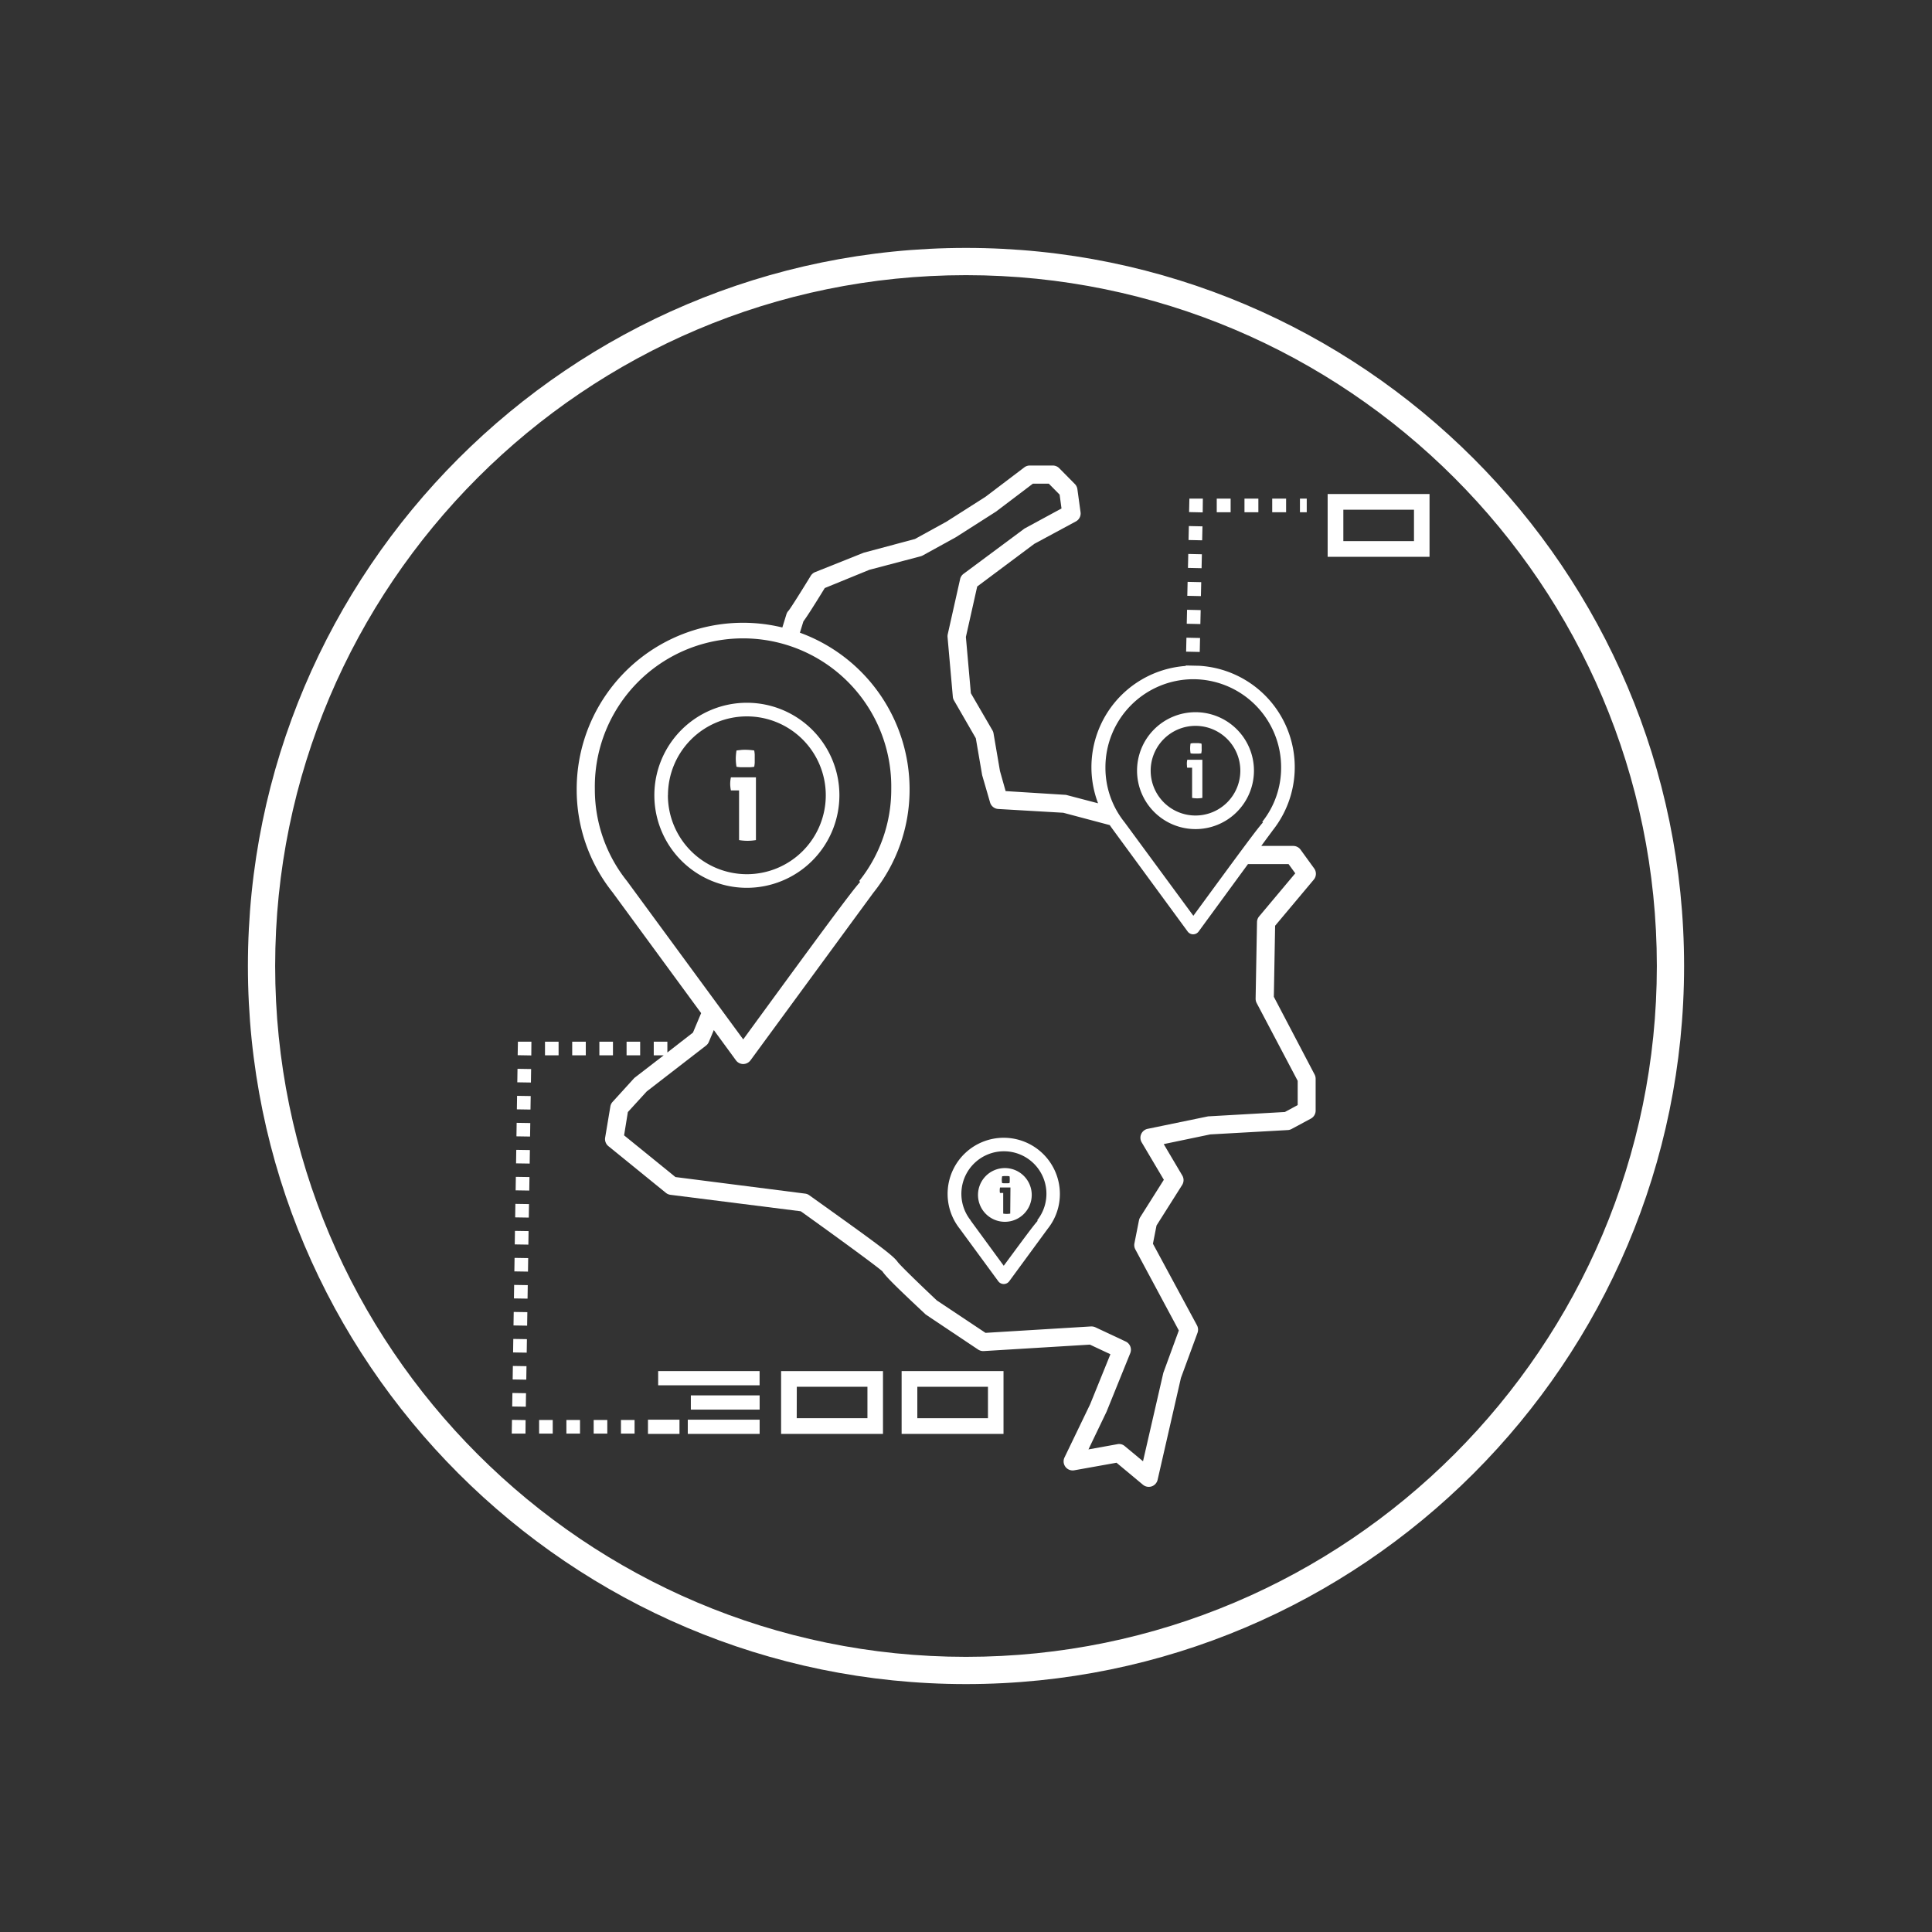 <svg id="Capa_1" data-name="Capa 1" xmlns="http://www.w3.org/2000/svg" viewBox="0 0 512 512"><rect x="0" y="0" width="512" height="512" fill="#333333" stroke="none"/><defs><style>.cls-1{fill:#fff;}</style></defs><path class="cls-1" d="M256,65.7C151.07,65.7,65.7,151.07,65.7,256S151.07,446.3,256,446.3,446.3,360.93,446.3,256,360.93,65.7,256,65.7Zm0,373.38C155.05,439.08,72.92,357,72.92,256S155.05,72.92,256,72.92,439.08,155.05,439.08,256,357,439.08,256,439.08Z"/><path class="cls-1" d="M337.58,264.16l.34-18.83,10.23-12.2a2.42,2.42,0,0,0,.11-3l-3.59-4.95a2.42,2.42,0,0,0-1.95-1h-8.47c1.77-2.42,3-4.06,3.05-4.15a26.92,26.92,0,0,0-19.45-43.59v0l-3.61-.08v.12A26.9,26.9,0,0,0,291,212.88l-8.5-2.23-16-1L265,204.32l-1.7-9.94a2.3,2.3,0,0,0-.28-.81l-5.73-9.86-1.32-14.91,3-13.37,15.14-11.31,11-5.93a2.4,2.4,0,0,0,1.25-2.44l-.84-6.11a2.4,2.4,0,0,0-.67-1.37l-4.13-4.18a2.4,2.4,0,0,0-1.71-.72H272.9a2.39,2.39,0,0,0-1.45.49l-10.26,7.78-10.34,6.59-8.38,4.61-13.57,3.63L216,151.62a2.47,2.47,0,0,0-1.16,1c-2.4,3.93-5.19,8.36-5.82,9.17a2.37,2.37,0,0,0-.61,1l-1.08,3.5a44.08,44.08,0,0,0-54.5,42.84,43.58,43.58,0,0,0,9.52,27.36l23.46,32-2.17,5.16-3.1,2.41h-.08v.06l-3.6,2.8v-2.86h-3.61v3.61h2.64l-7.78,6L162.35,292a2.38,2.38,0,0,0-.6,1.23l-1.38,8.25a2.42,2.42,0,0,0,.86,2.26l15.24,12.38a2.47,2.47,0,0,0,1.22.52L212.21,321c9.5,6.79,19.94,14.41,21.64,15.92,1,1.5,3.89,4.33,11.49,11.45l13.88,9.28a2.47,2.47,0,0,0,1.48.4l28.14-1.71,5.43,2.55-5.37,13.25-6.79,14.09a2.4,2.4,0,0,0,2.6,3.41l11.18-2,7,5.83a2.39,2.39,0,0,0,1.54.56,2.53,2.53,0,0,0,.77-.12,2.43,2.43,0,0,0,1.58-1.75l6.18-27,4.39-11.94a2.46,2.46,0,0,0-.14-2L305.54,329.6l.95-4.83L313.3,314a2.41,2.41,0,0,0,0-2.51l-4.9-8.29,12.33-2.57,20.54-1.15a2.39,2.39,0,0,0,1-.28l5.13-2.76a2.41,2.41,0,0,0,1.26-2.12v-8.42a2.47,2.47,0,0,0-.27-1.13ZM316.21,180a23.33,23.33,0,0,1,23.3,23.31,23,23,0,0,1-5,14.48l.19.15c-1.6,1.77-5.68,7.33-18.45,24.75L298,217.88l0,0a23,23,0,0,1-5.05-14.48A23.34,23.34,0,0,1,316.21,180Zm-150,53.56-.06-.08a38.86,38.86,0,0,1-8.51-24.4,39.28,39.28,0,1,1,78.55,0,38.85,38.85,0,0,1-8.5,24.4l.27.22c-2.37,2.66-9,11.61-31,41.75ZM343.9,292.86l-3.39,1.83-20.36,1.16-16,3.3a2.41,2.41,0,0,0-1.59,3.59l5.87,9.91-6.27,9.93a2.64,2.64,0,0,0-.32.82l-1.21,6.11a2.41,2.41,0,0,0,.25,1.6l11.52,21.48-4.1,11.21-5.39,23.45-4.82-4a2.28,2.28,0,0,0-2-.52l-7.64,1.38,4.8-10,6.28-15.51a2.41,2.41,0,0,0-1.2-3.08l-8.05-3.78a2.62,2.62,0,0,0-1.17-.22l-27.94,1.7-12.9-8.59c-4.47-4.21-9.47-9.06-10.35-10.16-1.17-1.77-6.06-5.29-23.46-17.72a2.36,2.36,0,0,0-1.09-.43L179,311.93l-13.61-11.05,1-6.17,5-5.47,15.74-12.17a2.45,2.45,0,0,0,.74-1l1.3-3.09,5.85,8a2.4,2.4,0,0,0,1.94,1,2.43,2.43,0,0,0,1.94-1s32.17-43.89,32.6-44.46a43.62,43.62,0,0,0,9.55-27.4,44.17,44.17,0,0,0-29.07-41.45l.93-3c.75-1,2.23-3.24,5.66-8.83L230.41,151,244,147.42a3.07,3.07,0,0,0,.54-.22l8.77-4.83,10.63-6.78,9.78-7.41h4.23l2.86,2.9.5,3.67-9.81,5.32-16.15,12a2.37,2.37,0,0,0-.91,1.4l-3.28,14.62a2.57,2.57,0,0,0-.05.73l1.4,15.82a2.31,2.31,0,0,0,.32,1l5.77,10,1.68,9.78,2.1,7.24a2.41,2.41,0,0,0,2.17,1.73l17.23,1,12.31,3.27c.33.47.66.94,1,1.4l19.65,26.8a1.8,1.8,0,0,0,2.91,0L330.72,229h10.77l1.77,2.44-9.57,11.41a2.37,2.37,0,0,0-.57,1.5l-.37,20.3a2.49,2.49,0,0,0,.28,1.17l10.87,20.61Z"/><path class="cls-1" d="M316.82,219.72a15.49,15.49,0,1,0-15.49-15.48A15.5,15.5,0,0,0,316.82,219.72Zm0-27.36a11.88,11.88,0,1,1-11.88,11.88A11.89,11.89,0,0,1,316.82,192.36Z"/><path class="cls-1" d="M266,301.52a14.87,14.87,0,0,0-11.67,24.09l10.22,13.93a1.8,1.8,0,0,0,2.91,0l10.2-13.91a14.73,14.73,0,0,0,3.22-9.24A14.89,14.89,0,0,0,266,301.52Zm9,22c-1.09,1.21-3.34,4.25-9,11.92l-8.78-12,0-.06a11.27,11.27,0,1,1,17.65,0Z"/><path class="cls-1" d="M266.3,309.55a7.12,7.12,0,1,0,7.12,7.12A7.12,7.12,0,0,0,266.3,309.55Zm-.72,2.18a3.46,3.46,0,0,1,.49-.06,3.94,3.94,0,0,1,.47,0,4.35,4.35,0,0,1,.5,0,3.46,3.46,0,0,1,.49.06,3.47,3.47,0,0,1,.06.45c0,.14,0,.29,0,.44s0,.3,0,.45a3.47,3.47,0,0,1-.06.45,3.5,3.5,0,0,1-.48.06h-1a3.46,3.46,0,0,1-.49-.06,5.47,5.47,0,0,1-.08-.9A5.65,5.65,0,0,1,265.58,311.73Zm2.14,9.89a5.45,5.45,0,0,1-1.86,0v-5.48H265l-.06-.37c0-.13,0-.25,0-.37a3.36,3.36,0,0,1,.08-.71h2.76Z"/><path class="cls-1" d="M222.45,210.76a24.52,24.52,0,1,0-24.52,24.52A24.55,24.55,0,0,0,222.45,210.76Zm-45.43,0a20.91,20.91,0,1,1,20.91,20.91A20.93,20.93,0,0,1,177,210.76Z"/><path class="cls-1" d="M196.37,203.33l1.16,0,1.18,0a8.54,8.54,0,0,0,1.17-.13,10.12,10.12,0,0,0,.13-1.09c0-.36,0-.72,0-1.06s0-.73,0-1.08a10.57,10.57,0,0,0-.13-1.08c-.37-.06-.76-.11-1.19-.14s-.83-.05-1.19-.05-.72,0-1.14.05-.81.08-1.18.14a13.73,13.73,0,0,0-.19,2.16,13.21,13.21,0,0,0,.19,2.15A8.5,8.5,0,0,0,196.37,203.33Z"/><path class="cls-1" d="M198.08,222.82a13.49,13.49,0,0,0,2.25-.19V206H193.7a8.15,8.15,0,0,0-.19,1.71,6.87,6.87,0,0,0,.05.88,7.37,7.37,0,0,0,.14.88h2.16v13.16A13.32,13.32,0,0,0,198.08,222.82Z"/><path class="cls-1" d="M316.24,199.72l.7,0,.72,0a5.13,5.13,0,0,0,.71-.08c0-.22.06-.44.08-.66s0-.44,0-.65,0-.44,0-.65,0-.43-.08-.65c-.22,0-.47-.07-.72-.09l-.73,0-.69,0c-.26,0-.49.05-.72.09a8.55,8.55,0,0,0-.11,1.3,8.37,8.37,0,0,0,.11,1.31A5.43,5.43,0,0,0,316.24,199.72Z"/><path class="cls-1" d="M314.61,203.45h1.31v8a7.77,7.77,0,0,0,2.72,0V201.34h-4a4.94,4.94,0,0,0-.08,1.58C314.55,203.11,314.58,203.29,314.61,203.45Z"/><rect class="cls-1" x="174.42" y="363.35" width="26.88" height="3.77"/><rect class="cls-1" x="183.08" y="369.79" width="18.23" height="3.77"/><rect class="cls-1" x="182.27" y="376.23" width="19.04" height="3.77"/><rect class="cls-1" x="171.72" y="376.23" width="8.35" height="3.77"/><path class="cls-1" d="M207,380h27V363.35H207Zm4.16-12.49h18.72v8.33H211.14Z"/><path class="cls-1" d="M238.94,380h27V363.35h-27Zm4.16-12.49h18.72v8.33H243.1Z"/><rect class="cls-1" x="144.43" y="276.06" width="3.6" height="3.61"/><rect class="cls-1" x="158.84" y="276.06" width="3.6" height="3.61"/><rect class="cls-1" x="151.64" y="276.06" width="3.6" height="3.61"/><rect class="cls-1" x="166.05" y="276.06" width="3.6" height="3.61"/><polygon class="cls-1" points="137.19 279.64 140.8 279.7 140.83 276.06 137.25 276.06 137.19 279.64"/><rect class="cls-1" x="136.56" y="319.02" width="3.58" height="3.61" transform="translate(-184.6 454.15) rotate(-89.1)"/><rect class="cls-1" x="136.68" y="311.87" width="3.58" height="3.61" transform="translate(-177.33 447.22) rotate(-89.1)"/><rect class="cls-1" x="136.34" y="333.34" width="3.58" height="3.61" transform="translate(-199.13 468.02) rotate(-89.1)"/><rect class="cls-1" x="136.45" y="326.18" width="3.58" height="3.61" transform="translate(-191.87 461.09) rotate(-89.1)"/><rect class="cls-1" x="135.89" y="361.98" width="3.58" height="3.61" transform="translate(-228.21 495.76) rotate(-89.1)"/><rect class="cls-1" x="135.78" y="369.13" width="3.58" height="3.61" transform="translate(-235.48 502.7) rotate(-89.1)"/><rect class="cls-1" x="136.11" y="347.66" width="3.58" height="3.61" transform="translate(-213.67 481.89) rotate(-89.1)"/><rect class="cls-1" x="136" y="354.82" width="3.58" height="3.61" transform="translate(-220.94 488.82) rotate(-89.1)"/><rect class="cls-1" x="136.23" y="340.5" width="3.58" height="3.61" transform="translate(-206.4 474.96) rotate(-89.1)"/><rect class="cls-1" x="137.12" y="283.23" width="3.58" height="3.61" transform="translate(-148.26 419.48) rotate(-89.1)"/><rect class="cls-1" x="136.79" y="304.71" width="3.58" height="3.61" transform="translate(-170.06 440.29) rotate(-89.1)"/><rect class="cls-1" x="137.01" y="290.39" width="3.58" height="3.61" transform="translate(-155.53 426.42) rotate(-89.1)"/><rect class="cls-1" x="136.9" y="297.55" width="3.58" height="3.61" transform="translate(-162.8 433.35) rotate(-89.1)"/><polygon class="cls-1" points="135.62 379.92 139.26 379.92 139.29 376.34 135.68 376.28 135.62 379.92"/><rect class="cls-1" x="142.87" y="376.31" width="3.61" height="3.61"/><rect class="cls-1" x="164.56" y="376.31" width="3.61" height="3.61"/><rect class="cls-1" x="157.33" y="376.31" width="3.61" height="3.61"/><rect class="cls-1" x="150.1" y="376.31" width="3.61" height="3.61"/><rect class="cls-1" x="344.5" y="132.14" width="1.8" height="3.61"/><rect class="cls-1" x="329.8" y="132.14" width="3.68" height="3.61"/><rect class="cls-1" x="322.45" y="132.14" width="3.68" height="3.61"/><rect class="cls-1" x="337.15" y="132.14" width="3.68" height="3.61"/><polygon class="cls-1" points="318.77 132.14 315.2 132.14 315.12 135.71 318.73 135.79 318.77 132.14"/><rect class="cls-1" x="314.48" y="161.68" width="3.7" height="3.61" transform="translate(145.89 476.12) rotate(-88.73)"/><rect class="cls-1" x="314.96" y="139.49" width="3.7" height="3.61" transform="translate(168.54 454.9) rotate(-88.73)"/><rect class="cls-1" x="314.32" y="169.07" width="3.7" height="3.61" transform="translate(138.34 483.19) rotate(-88.73)"/><rect class="cls-1" x="314.64" y="154.28" width="3.7" height="3.61" transform="translate(153.43 469.04) rotate(-88.73)"/><rect class="cls-1" x="314.8" y="146.89" width="3.7" height="3.61" transform="translate(160.99 461.97) rotate(-88.73)"/><path class="cls-1" d="M351.84,147.56h27V130.92h-27ZM356,135.08h18.72v8.32H356Z"/></svg>